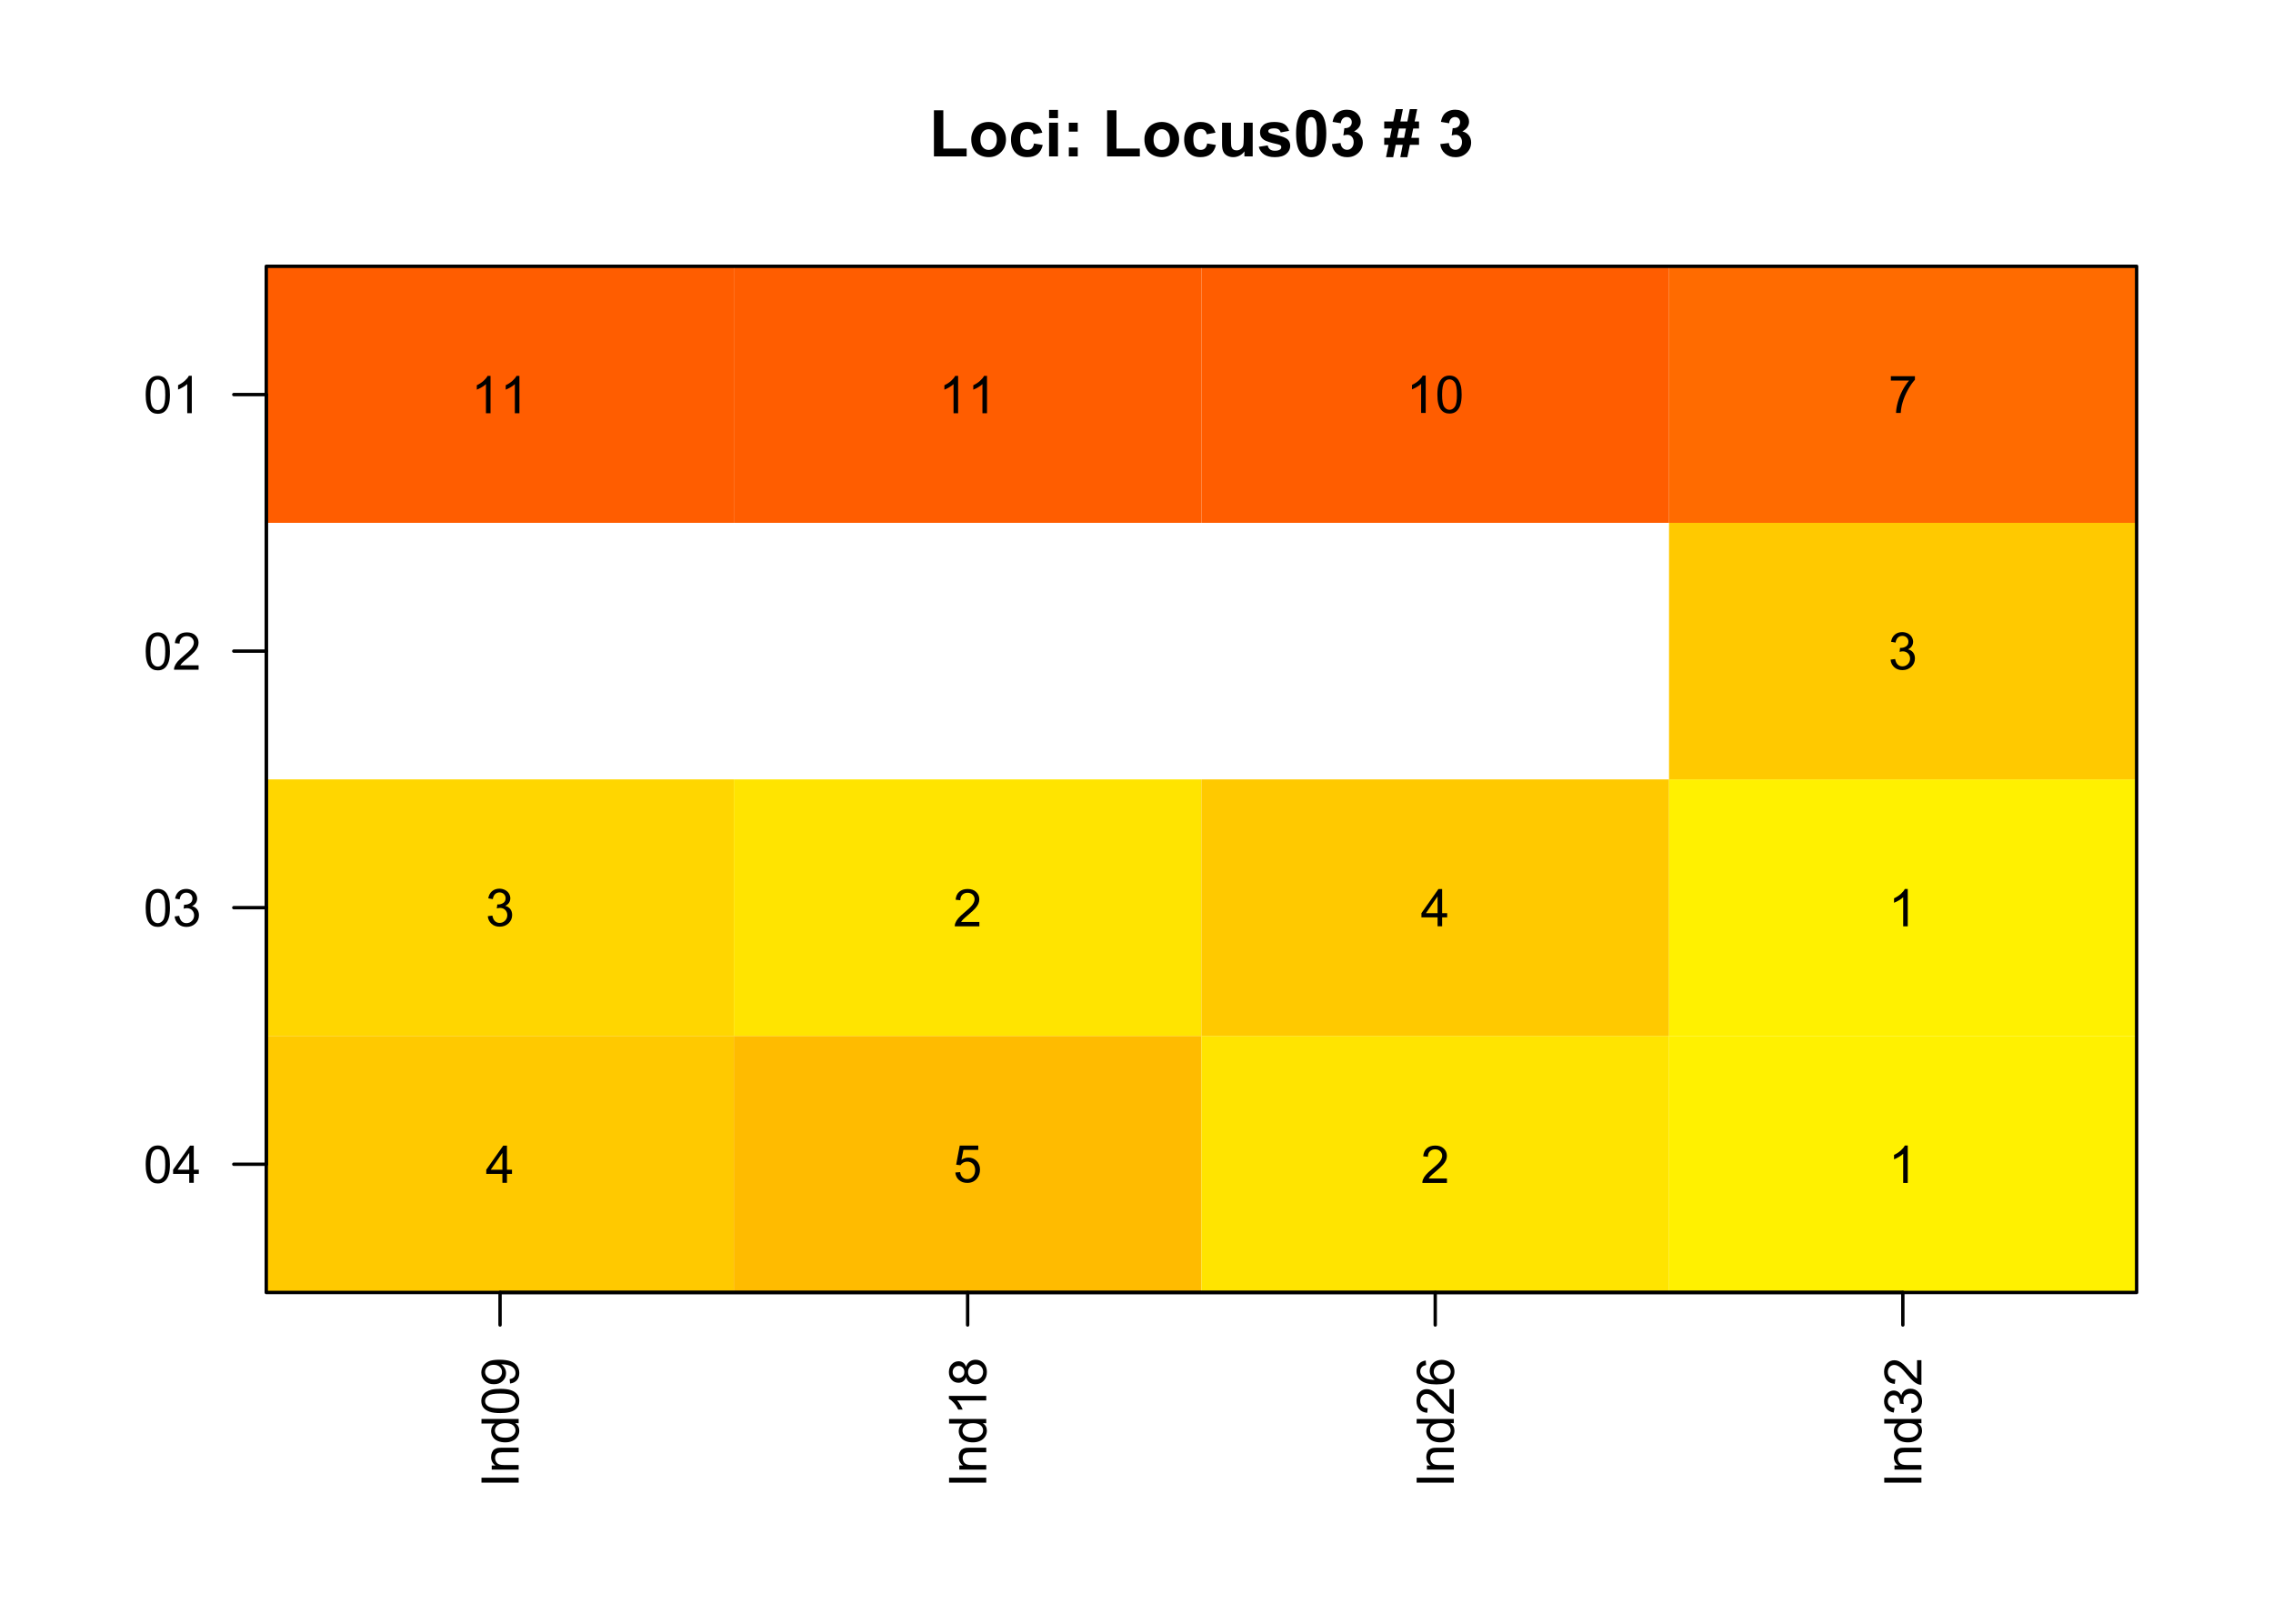 <?xml version="1.0" encoding="UTF-8"?>
<svg xmlns="http://www.w3.org/2000/svg" xmlns:xlink="http://www.w3.org/1999/xlink" width="504pt" height="360pt" viewBox="0 0 504 360" version="1.1">
<defs>
<g>
<symbol overflow="visible" id="glyph0-0">
<path style="stroke:none;" d="M 1.801 0 L 1.801 -9 L 9 -9 L 9 0 Z M 2.023 -0.227 L 8.773 -0.227 L 8.773 -8.773 L 2.023 -8.773 Z M 2.023 -0.227 "/>
</symbol>
<symbol overflow="visible" id="glyph0-1">
<path style="stroke:none;" d="M 1.105 0 L 1.105 -10.223 L 3.184 -10.223 L 3.184 -1.738 L 8.359 -1.738 L 8.359 0 Z M 1.105 0 "/>
</symbol>
<symbol overflow="visible" id="glyph0-2">
<path style="stroke:none;" d="M 0.578 -3.84 C 0.574 -4.492 0.734 -5.129 1.062 -5.742 C 1.383 -6.355 1.84 -6.824 2.434 -7.148 C 3.023 -7.473 3.688 -7.633 4.422 -7.637 C 5.551 -7.633 6.477 -7.266 7.199 -6.535 C 7.918 -5.797 8.277 -4.871 8.281 -3.754 C 8.277 -2.621 7.914 -1.684 7.188 -0.945 C 6.457 -0.203 5.539 0.164 4.438 0.168 C 3.75 0.164 3.098 0.012 2.477 -0.293 C 1.855 -0.602 1.383 -1.055 1.062 -1.652 C 0.734 -2.25 0.574 -2.977 0.578 -3.84 Z M 2.602 -3.734 C 2.602 -2.988 2.777 -2.422 3.129 -2.031 C 3.48 -1.637 3.914 -1.441 4.43 -1.441 C 4.945 -1.441 5.375 -1.637 5.727 -2.031 C 6.07 -2.422 6.246 -2.992 6.25 -3.746 C 6.246 -4.473 6.07 -5.035 5.727 -5.434 C 5.375 -5.824 4.945 -6.023 4.43 -6.027 C 3.914 -6.023 3.48 -5.824 3.129 -5.434 C 2.777 -5.035 2.602 -4.469 2.602 -3.734 Z M 2.602 -3.734 "/>
</symbol>
<symbol overflow="visible" id="glyph0-3">
<path style="stroke:none;" d="M 7.543 -5.258 L 5.598 -4.906 C 5.527 -5.293 5.379 -5.586 5.148 -5.785 C 4.914 -5.98 4.613 -6.082 4.246 -6.082 C 3.75 -6.082 3.355 -5.91 3.066 -5.57 C 2.77 -5.23 2.625 -4.664 2.629 -3.867 C 2.625 -2.98 2.773 -2.352 3.074 -1.988 C 3.371 -1.621 3.77 -1.441 4.273 -1.441 C 4.645 -1.441 4.953 -1.547 5.195 -1.762 C 5.434 -1.973 5.602 -2.34 5.703 -2.863 L 7.645 -2.531 C 7.438 -1.641 7.051 -0.965 6.48 -0.512 C 5.91 -0.059 5.145 0.164 4.184 0.168 C 3.09 0.164 2.219 -0.176 1.57 -0.863 C 0.922 -1.551 0.598 -2.508 0.598 -3.727 C 0.598 -4.957 0.922 -5.914 1.574 -6.605 C 2.223 -7.289 3.105 -7.633 4.219 -7.637 C 5.125 -7.633 5.848 -7.438 6.387 -7.047 C 6.922 -6.652 7.305 -6.055 7.543 -5.258 Z M 7.543 -5.258 "/>
</symbol>
<symbol overflow="visible" id="glyph0-4">
<path style="stroke:none;" d="M 1.035 -8.48 L 1.035 -10.309 L 3.008 -10.309 L 3.008 -8.48 Z M 1.035 0 L 1.035 -7.469 L 3.008 -7.469 L 3.008 0 Z M 1.035 0 "/>
</symbol>
<symbol overflow="visible" id="glyph0-5">
<path style="stroke:none;" d="M 1.414 -5.492 L 1.414 -7.469 L 3.391 -7.469 L 3.391 -5.492 Z M 1.414 0 L 1.414 -1.977 L 3.391 -1.977 L 3.391 0 Z M 1.414 0 "/>
</symbol>
<symbol overflow="visible" id="glyph0-6">
<path style="stroke:none;" d=""/>
</symbol>
<symbol overflow="visible" id="glyph0-7">
<path style="stroke:none;" d="M 5.949 0 L 5.949 -1.117 C 5.672 -0.715 5.316 -0.402 4.875 -0.176 C 4.43 0.051 3.961 0.164 3.473 0.168 C 2.969 0.164 2.52 0.059 2.125 -0.16 C 1.723 -0.379 1.434 -0.691 1.258 -1.09 C 1.078 -1.488 0.988 -2.039 0.992 -2.742 L 0.992 -7.469 L 2.969 -7.469 L 2.969 -4.035 C 2.965 -2.984 3 -2.34 3.074 -2.105 C 3.145 -1.863 3.277 -1.676 3.473 -1.543 C 3.664 -1.402 3.906 -1.336 4.203 -1.336 C 4.539 -1.336 4.844 -1.426 5.109 -1.613 C 5.375 -1.793 5.559 -2.023 5.66 -2.301 C 5.758 -2.574 5.805 -3.246 5.809 -4.316 L 5.809 -7.469 L 7.785 -7.469 L 7.785 0 Z M 5.949 0 "/>
</symbol>
<symbol overflow="visible" id="glyph0-8">
<path style="stroke:none;" d="M 0.336 -2.129 L 2.32 -2.434 C 2.402 -2.043 2.57 -1.75 2.832 -1.555 C 3.086 -1.352 3.449 -1.254 3.918 -1.258 C 4.426 -1.254 4.809 -1.348 5.07 -1.539 C 5.238 -1.668 5.324 -1.844 5.328 -2.066 C 5.324 -2.215 5.277 -2.34 5.188 -2.441 C 5.086 -2.531 4.867 -2.617 4.527 -2.699 C 2.93 -3.047 1.918 -3.367 1.496 -3.664 C 0.902 -4.062 0.609 -4.625 0.613 -5.344 C 0.609 -5.988 0.863 -6.531 1.379 -6.973 C 1.887 -7.414 2.68 -7.633 3.754 -7.637 C 4.773 -7.633 5.531 -7.469 6.031 -7.137 C 6.523 -6.801 6.867 -6.309 7.059 -5.66 L 5.195 -5.316 C 5.113 -5.602 4.961 -5.824 4.742 -5.98 C 4.516 -6.133 4.199 -6.211 3.789 -6.215 C 3.266 -6.211 2.895 -6.137 2.672 -5.996 C 2.52 -5.891 2.441 -5.758 2.445 -5.598 C 2.441 -5.453 2.508 -5.336 2.645 -5.238 C 2.816 -5.105 3.434 -4.918 4.488 -4.684 C 5.539 -4.441 6.273 -4.148 6.695 -3.805 C 7.105 -3.449 7.312 -2.961 7.312 -2.336 C 7.312 -1.648 7.023 -1.059 6.453 -0.57 C 5.879 -0.078 5.035 0.164 3.918 0.168 C 2.898 0.164 2.094 -0.039 1.5 -0.449 C 0.906 -0.859 0.516 -1.418 0.336 -2.129 Z M 0.336 -2.129 "/>
</symbol>
<symbol overflow="visible" id="glyph0-9">
<path style="stroke:none;" d="M 3.953 -10.352 C 4.949 -10.348 5.73 -9.992 6.293 -9.281 C 6.961 -8.438 7.293 -7.035 7.297 -5.082 C 7.293 -3.129 6.957 -1.73 6.285 -0.879 C 5.727 -0.176 4.949 0.176 3.953 0.176 C 2.945 0.176 2.137 -0.207 1.523 -0.98 C 0.91 -1.746 0.602 -3.121 0.605 -5.105 C 0.602 -7.043 0.941 -8.441 1.617 -9.297 C 2.172 -9.996 2.949 -10.348 3.953 -10.352 Z M 3.953 -8.711 C 3.711 -8.707 3.496 -8.629 3.312 -8.48 C 3.121 -8.324 2.977 -8.055 2.875 -7.664 C 2.738 -7.152 2.672 -6.289 2.672 -5.082 C 2.672 -3.871 2.73 -3.043 2.855 -2.59 C 2.973 -2.137 3.129 -1.836 3.316 -1.688 C 3.5 -1.535 3.711 -1.457 3.953 -1.461 C 4.188 -1.457 4.398 -1.535 4.59 -1.688 C 4.773 -1.84 4.922 -2.113 5.027 -2.512 C 5.16 -3.016 5.227 -3.871 5.23 -5.082 C 5.227 -6.289 5.164 -7.121 5.047 -7.574 C 4.922 -8.023 4.77 -8.324 4.586 -8.48 C 4.398 -8.629 4.188 -8.707 3.953 -8.711 Z M 3.953 -8.711 "/>
</symbol>
<symbol overflow="visible" id="glyph0-10">
<path style="stroke:none;" d="M 0.543 -2.734 L 2.453 -2.969 C 2.512 -2.477 2.676 -2.102 2.945 -1.848 C 3.211 -1.586 3.535 -1.457 3.918 -1.461 C 4.32 -1.457 4.664 -1.613 4.945 -1.926 C 5.223 -2.234 5.359 -2.652 5.363 -3.18 C 5.359 -3.672 5.227 -4.066 4.961 -4.359 C 4.691 -4.648 4.367 -4.793 3.988 -4.797 C 3.73 -4.793 3.426 -4.742 3.078 -4.648 L 3.297 -6.258 C 3.828 -6.242 4.234 -6.355 4.52 -6.605 C 4.797 -6.848 4.938 -7.176 4.941 -7.586 C 4.938 -7.93 4.836 -8.207 4.633 -8.414 C 4.426 -8.621 4.152 -8.723 3.812 -8.727 C 3.473 -8.723 3.184 -8.605 2.945 -8.375 C 2.703 -8.137 2.559 -7.797 2.512 -7.348 L 0.688 -7.656 C 0.812 -8.277 1.004 -8.777 1.262 -9.152 C 1.512 -9.523 1.867 -9.816 2.328 -10.031 C 2.781 -10.242 3.297 -10.348 3.867 -10.352 C 4.836 -10.348 5.613 -10.039 6.203 -9.422 C 6.684 -8.914 6.926 -8.34 6.926 -7.707 C 6.926 -6.797 6.43 -6.074 5.441 -5.539 C 6.031 -5.41 6.504 -5.129 6.859 -4.688 C 7.211 -4.246 7.387 -3.715 7.391 -3.094 C 7.387 -2.188 7.059 -1.414 6.398 -0.781 C 5.734 -0.141 4.91 0.176 3.93 0.176 C 2.996 0.176 2.223 -0.09 1.609 -0.629 C 0.992 -1.16 0.637 -1.863 0.543 -2.734 Z M 0.543 -2.734 "/>
</symbol>
<symbol overflow="visible" id="glyph0-11">
<path style="stroke:none;" d="M 1.082 -2.566 L 0.125 -2.566 L 0.125 -4.113 L 1.391 -4.113 L 1.812 -6.188 L 0.125 -6.188 L 0.125 -7.742 L 2.129 -7.742 L 2.688 -10.484 L 4.262 -10.484 L 3.707 -7.742 L 5.258 -7.742 L 5.801 -10.484 L 7.434 -10.484 L 6.871 -7.742 L 7.84 -7.742 L 7.84 -6.188 L 6.555 -6.188 L 6.133 -4.113 L 7.84 -4.113 L 7.84 -2.566 L 5.816 -2.566 L 5.258 0.176 L 3.691 0.176 L 4.234 -2.566 L 2.672 -2.566 L 2.117 0.176 L 0.527 0.176 Z M 3.395 -6.188 L 2.98 -4.113 L 4.543 -4.113 L 4.949 -6.188 Z M 3.395 -6.188 "/>
</symbol>
<symbol overflow="visible" id="glyph1-0">
<path style="stroke:none;" d="M 0 -1.441 L -7.199 -1.441 L -7.199 -7.199 L 0 -7.199 Z M -0.18 -1.621 L -0.18 -7.02 L -7.02 -7.02 L -7.02 -1.621 Z M -0.18 -1.621 "/>
</symbol>
<symbol overflow="visible" id="glyph1-1">
<path style="stroke:none;" d="M 0 -1.074 L -8.246 -1.074 L -8.246 -2.164 L 0 -2.164 Z M 0 -1.074 "/>
</symbol>
<symbol overflow="visible" id="glyph1-2">
<path style="stroke:none;" d="M 0 -0.758 L -5.973 -0.758 L -5.973 -1.672 L -5.125 -1.672 C -5.777 -2.105 -6.105 -2.738 -6.109 -3.57 C -6.105 -3.93 -6.039 -4.262 -5.914 -4.562 C -5.781 -4.863 -5.613 -5.09 -5.402 -5.242 C -5.191 -5.391 -4.941 -5.496 -4.656 -5.559 C -4.465 -5.594 -4.137 -5.613 -3.672 -5.613 L 0 -5.613 L 0 -4.602 L -3.633 -4.602 C -4.047 -4.598 -4.355 -4.559 -4.559 -4.48 C -4.762 -4.398 -4.922 -4.258 -5.047 -4.062 C -5.164 -3.859 -5.227 -3.625 -5.23 -3.359 C -5.227 -2.922 -5.09 -2.551 -4.82 -2.242 C -4.543 -1.926 -4.023 -1.77 -3.262 -1.773 L 0 -1.773 Z M 0 -0.758 "/>
</symbol>
<symbol overflow="visible" id="glyph1-3">
<path style="stroke:none;" d="M 0 -4.637 L -0.754 -4.637 C -0.16 -4.254 0.133 -3.699 0.137 -2.965 C 0.133 -2.488 0.004 -2.047 -0.258 -1.648 C -0.52 -1.246 -0.883 -0.938 -1.355 -0.723 C -1.824 -0.5 -2.367 -0.391 -2.98 -0.395 C -3.574 -0.391 -4.113 -0.492 -4.602 -0.691 C -5.086 -0.887 -5.461 -1.184 -5.719 -1.586 C -5.977 -1.98 -6.105 -2.426 -6.109 -2.918 C -6.105 -3.277 -6.027 -3.598 -5.879 -3.883 C -5.723 -4.16 -5.527 -4.387 -5.289 -4.566 L -8.246 -4.566 L -8.246 -5.574 L 0 -5.574 Z M -2.98 -1.434 C -2.211 -1.43 -1.641 -1.59 -1.266 -1.918 C -0.887 -2.238 -0.695 -2.621 -0.699 -3.059 C -0.695 -3.5 -0.875 -3.875 -1.238 -4.188 C -1.598 -4.496 -2.152 -4.652 -2.898 -4.652 C -3.715 -4.652 -4.312 -4.492 -4.695 -4.18 C -5.074 -3.859 -5.266 -3.473 -5.27 -3.016 C -5.266 -2.562 -5.082 -2.188 -4.719 -1.887 C -4.348 -1.582 -3.77 -1.43 -2.98 -1.434 Z M -2.98 -1.434 "/>
</symbol>
<symbol overflow="visible" id="glyph1-4">
<path style="stroke:none;" d="M -4.066 -0.477 C -5.043 -0.473 -5.828 -0.574 -6.422 -0.777 C -7.016 -0.977 -7.473 -1.273 -7.797 -1.672 C -8.117 -2.062 -8.277 -2.562 -8.281 -3.168 C -8.277 -3.609 -8.188 -3.996 -8.012 -4.332 C -7.832 -4.66 -7.578 -4.938 -7.242 -5.156 C -6.906 -5.375 -6.496 -5.543 -6.016 -5.668 C -5.531 -5.789 -4.883 -5.852 -4.066 -5.855 C -3.098 -5.852 -2.316 -5.754 -1.723 -5.555 C -1.129 -5.355 -0.668 -5.059 -0.344 -4.664 C -0.02 -4.27 0.141 -3.77 0.141 -3.168 C 0.141 -2.367 -0.145 -1.742 -0.715 -1.293 C -1.398 -0.746 -2.516 -0.473 -4.066 -0.477 Z M -4.066 -1.52 C -2.711 -1.516 -1.809 -1.676 -1.363 -1.992 C -0.914 -2.309 -0.691 -2.699 -0.691 -3.168 C -0.691 -3.629 -0.914 -4.02 -1.367 -4.34 C -1.812 -4.656 -2.715 -4.816 -4.066 -4.816 C -5.422 -4.816 -6.32 -4.656 -6.77 -4.34 C -7.215 -4.02 -7.441 -3.625 -7.441 -3.156 C -7.441 -2.688 -7.242 -2.316 -6.852 -2.043 C -6.344 -1.691 -5.418 -1.516 -4.066 -1.52 Z M -4.066 -1.52 "/>
</symbol>
<symbol overflow="visible" id="glyph1-5">
<path style="stroke:none;" d="M -1.906 -0.629 L -1.996 -1.602 C -1.539 -1.68 -1.207 -1.84 -1 -2.074 C -0.793 -2.309 -0.691 -2.605 -0.691 -2.969 C -0.691 -3.277 -0.762 -3.551 -0.906 -3.789 C -1.047 -4.02 -1.238 -4.211 -1.477 -4.363 C -1.711 -4.512 -2.031 -4.637 -2.438 -4.742 C -2.844 -4.84 -3.258 -4.891 -3.68 -4.895 C -3.723 -4.891 -3.789 -4.891 -3.883 -4.887 C -3.559 -4.684 -3.297 -4.406 -3.098 -4.059 C -2.895 -3.703 -2.793 -3.324 -2.797 -2.918 C -2.793 -2.234 -3.043 -1.656 -3.539 -1.184 C -4.031 -0.711 -4.684 -0.473 -5.496 -0.477 C -6.332 -0.473 -7.004 -0.719 -7.516 -1.215 C -8.023 -1.707 -8.277 -2.328 -8.281 -3.07 C -8.277 -3.605 -8.133 -4.094 -7.848 -4.539 C -7.555 -4.98 -7.145 -5.32 -6.613 -5.555 C -6.078 -5.785 -5.305 -5.898 -4.293 -5.902 C -3.234 -5.898 -2.395 -5.785 -1.773 -5.559 C -1.148 -5.328 -0.672 -4.988 -0.348 -4.535 C -0.02 -4.082 0.141 -3.551 0.141 -2.949 C 0.141 -2.301 -0.035 -1.773 -0.395 -1.367 C -0.75 -0.953 -1.254 -0.707 -1.906 -0.629 Z M -5.547 -4.777 C -6.125 -4.773 -6.586 -4.621 -6.93 -4.312 C -7.27 -4 -7.441 -3.625 -7.441 -3.195 C -7.441 -2.742 -7.258 -2.352 -6.891 -2.02 C -6.523 -1.684 -6.047 -1.516 -5.461 -1.52 C -4.938 -1.516 -4.512 -1.676 -4.184 -1.992 C -3.855 -2.309 -3.691 -2.699 -3.691 -3.168 C -3.691 -3.633 -3.855 -4.02 -4.184 -4.324 C -4.512 -4.625 -4.965 -4.773 -5.547 -4.777 Z M -5.547 -4.777 "/>
</symbol>
<symbol overflow="visible" id="glyph1-6">
<path style="stroke:none;" d="M 0 -4.293 L 0 -3.281 L -6.453 -3.281 C -6.215 -3.035 -5.984 -2.715 -5.754 -2.32 C -5.52 -1.922 -5.344 -1.566 -5.23 -1.254 L -6.211 -1.254 C -6.477 -1.82 -6.797 -2.312 -7.176 -2.738 C -7.555 -3.16 -7.922 -3.461 -8.281 -3.641 L -8.281 -4.293 Z M 0 -4.293 "/>
</symbol>
<symbol overflow="visible" id="glyph1-7">
<path style="stroke:none;" d="M -4.473 -2.035 C -4.621 -1.613 -4.84 -1.305 -5.129 -1.102 C -5.41 -0.898 -5.754 -0.797 -6.152 -0.797 C -6.754 -0.797 -7.258 -1.012 -7.668 -1.445 C -8.074 -1.875 -8.277 -2.449 -8.281 -3.168 C -8.277 -3.883 -8.07 -4.461 -7.652 -4.902 C -7.234 -5.34 -6.723 -5.559 -6.125 -5.562 C -5.738 -5.559 -5.406 -5.461 -5.125 -5.262 C -4.84 -5.059 -4.621 -4.754 -4.473 -4.348 C -4.301 -4.855 -4.035 -5.238 -3.672 -5.504 C -3.301 -5.766 -2.863 -5.898 -2.355 -5.902 C -1.652 -5.898 -1.059 -5.648 -0.578 -5.152 C -0.098 -4.652 0.141 -3.996 0.141 -3.184 C 0.141 -2.367 -0.098 -1.711 -0.582 -1.215 C -1.059 -0.715 -1.66 -0.469 -2.387 -0.469 C -2.918 -0.469 -3.367 -0.602 -3.73 -0.875 C -4.09 -1.141 -4.336 -1.527 -4.473 -2.035 Z M -6.188 -1.832 C -5.797 -1.828 -5.477 -1.953 -5.23 -2.207 C -4.98 -2.457 -4.855 -2.785 -4.859 -3.188 C -4.855 -3.578 -4.98 -3.898 -5.227 -4.148 C -5.473 -4.398 -5.773 -4.523 -6.133 -4.523 C -6.5 -4.523 -6.812 -4.395 -7.066 -4.137 C -7.32 -3.879 -7.445 -3.559 -7.449 -3.18 C -7.445 -2.789 -7.32 -2.469 -7.074 -2.215 C -6.824 -1.957 -6.531 -1.828 -6.188 -1.832 Z M -2.379 -1.508 C -2.09 -1.504 -1.809 -1.574 -1.539 -1.711 C -1.27 -1.848 -1.062 -2.051 -0.914 -2.32 C -0.766 -2.59 -0.691 -2.879 -0.691 -3.195 C -0.691 -3.676 -0.844 -4.078 -1.156 -4.395 C -1.465 -4.707 -1.863 -4.863 -2.344 -4.867 C -2.832 -4.863 -3.234 -4.699 -3.555 -4.379 C -3.871 -4.051 -4.031 -3.645 -4.031 -3.16 C -4.031 -2.68 -3.871 -2.285 -3.559 -1.977 C -3.242 -1.66 -2.852 -1.504 -2.379 -1.508 Z M -2.379 -1.508 "/>
</symbol>
<symbol overflow="visible" id="glyph1-8">
<path style="stroke:none;" d="M -0.973 -5.801 L 0 -5.801 L 0 -0.348 C -0.242 -0.336 -0.477 -0.379 -0.703 -0.469 C -1.074 -0.605 -1.438 -0.824 -1.801 -1.133 C -2.156 -1.438 -2.574 -1.879 -3.047 -2.457 C -3.781 -3.348 -4.363 -3.953 -4.793 -4.273 C -5.223 -4.586 -5.629 -4.746 -6.012 -4.746 C -6.41 -4.746 -6.746 -4.602 -7.027 -4.316 C -7.301 -4.027 -7.441 -3.652 -7.441 -3.195 C -7.441 -2.703 -7.293 -2.312 -7 -2.023 C -6.707 -1.727 -6.305 -1.582 -5.789 -1.582 L -5.895 -0.539 C -6.668 -0.609 -7.258 -0.875 -7.668 -1.344 C -8.074 -1.805 -8.277 -2.43 -8.281 -3.219 C -8.277 -4.008 -8.059 -4.637 -7.621 -5.098 C -7.18 -5.559 -6.637 -5.789 -5.992 -5.789 C -5.66 -5.789 -5.336 -5.719 -5.016 -5.586 C -4.695 -5.445 -4.359 -5.223 -4.008 -4.914 C -3.656 -4.598 -3.172 -4.078 -2.559 -3.352 C -2.047 -2.742 -1.699 -2.352 -1.52 -2.18 C -1.336 -2.008 -1.156 -1.863 -0.973 -1.754 Z M -0.973 -5.801 "/>
</symbol>
<symbol overflow="visible" id="glyph1-9">
<path style="stroke:none;" d="M -6.227 -5.73 L -6.148 -4.727 C -6.543 -4.633 -6.832 -4.504 -7.016 -4.344 C -7.301 -4.066 -7.445 -3.73 -7.449 -3.328 C -7.445 -3.008 -7.355 -2.723 -7.176 -2.48 C -6.941 -2.16 -6.602 -1.91 -6.156 -1.727 C -5.707 -1.543 -5.074 -1.449 -4.254 -1.441 C -4.621 -1.684 -4.895 -1.98 -5.078 -2.332 C -5.254 -2.684 -5.344 -3.051 -5.348 -3.441 C -5.344 -4.113 -5.094 -4.688 -4.602 -5.164 C -4.102 -5.637 -3.461 -5.875 -2.676 -5.879 C -2.156 -5.875 -1.676 -5.766 -1.234 -5.543 C -0.785 -5.316 -0.445 -5.008 -0.211 -4.621 C 0.023 -4.23 0.141 -3.789 0.141 -3.297 C 0.141 -2.449 -0.168 -1.762 -0.789 -1.23 C -1.41 -0.699 -2.434 -0.434 -3.859 -0.434 C -5.449 -0.434 -6.609 -0.727 -7.336 -1.316 C -7.965 -1.828 -8.277 -2.52 -8.281 -3.391 C -8.277 -4.035 -8.098 -4.566 -7.734 -4.984 C -7.367 -5.398 -6.863 -5.648 -6.227 -5.73 Z M -2.672 -1.598 C -2.32 -1.594 -1.984 -1.668 -1.668 -1.82 C -1.348 -1.965 -1.105 -2.172 -0.941 -2.441 C -0.773 -2.703 -0.691 -2.984 -0.691 -3.281 C -0.691 -3.707 -0.863 -4.074 -1.207 -4.383 C -1.551 -4.688 -2.02 -4.84 -2.617 -4.844 C -3.184 -4.84 -3.633 -4.688 -3.961 -4.387 C -4.289 -4.082 -4.453 -3.699 -4.453 -3.238 C -4.453 -2.781 -4.289 -2.395 -3.961 -2.074 C -3.633 -1.754 -3.203 -1.594 -2.672 -1.598 Z M -2.672 -1.598 "/>
</symbol>
<symbol overflow="visible" id="glyph1-10">
<path style="stroke:none;" d="M -2.176 -0.484 L -2.312 -1.496 C -1.738 -1.609 -1.324 -1.809 -1.07 -2.09 C -0.816 -2.367 -0.691 -2.707 -0.691 -3.109 C -0.691 -3.582 -0.855 -3.984 -1.188 -4.316 C -1.516 -4.641 -1.926 -4.805 -2.414 -4.809 C -2.875 -4.805 -3.258 -4.652 -3.562 -4.352 C -3.863 -4.047 -4.012 -3.66 -4.016 -3.195 C -4.012 -3 -3.977 -2.762 -3.902 -2.48 L -4.793 -2.594 C -4.785 -2.66 -4.781 -2.715 -4.781 -2.758 C -4.781 -3.184 -4.891 -3.57 -5.117 -3.918 C -5.34 -4.262 -5.688 -4.434 -6.16 -4.438 C -6.527 -4.434 -6.836 -4.309 -7.082 -4.059 C -7.324 -3.805 -7.445 -3.48 -7.449 -3.09 C -7.445 -2.691 -7.32 -2.363 -7.074 -2.102 C -6.824 -1.84 -6.453 -1.672 -5.961 -1.598 L -6.141 -0.586 C -6.82 -0.707 -7.344 -0.984 -7.719 -1.426 C -8.09 -1.863 -8.277 -2.41 -8.281 -3.066 C -8.277 -3.512 -8.18 -3.926 -7.988 -4.309 C -7.793 -4.684 -7.531 -4.973 -7.199 -5.176 C -6.863 -5.375 -6.508 -5.477 -6.137 -5.48 C -5.777 -5.477 -5.453 -5.383 -5.164 -5.191 C -4.867 -5 -4.637 -4.715 -4.465 -4.344 C -4.352 -4.828 -4.117 -5.207 -3.766 -5.477 C -3.41 -5.746 -2.969 -5.883 -2.438 -5.883 C -1.715 -5.883 -1.102 -5.617 -0.605 -5.094 C -0.105 -4.566 0.141 -3.906 0.145 -3.105 C 0.141 -2.379 -0.07 -1.777 -0.5 -1.301 C -0.93 -0.824 -1.488 -0.551 -2.176 -0.484 Z M -2.176 -0.484 "/>
</symbol>
<symbol overflow="visible" id="glyph2-0">
<path style="stroke:none;" d="M 1.441 0 L 1.441 -7.199 L 7.199 -7.199 L 7.199 0 Z M 1.621 -0.18 L 7.02 -0.18 L 7.02 -7.02 L 1.621 -7.02 Z M 1.621 -0.18 "/>
</symbol>
<symbol overflow="visible" id="glyph2-1">
<path style="stroke:none;" d="M 0.477 -4.066 C 0.473 -5.043 0.574 -5.828 0.777 -6.422 C 0.977 -7.016 1.273 -7.473 1.672 -7.797 C 2.062 -8.117 2.562 -8.277 3.168 -8.281 C 3.609 -8.277 3.996 -8.188 4.332 -8.012 C 4.66 -7.832 4.938 -7.578 5.156 -7.242 C 5.375 -6.906 5.543 -6.496 5.668 -6.016 C 5.789 -5.531 5.852 -4.883 5.855 -4.066 C 5.852 -3.098 5.754 -2.316 5.555 -1.723 C 5.355 -1.129 5.059 -0.668 4.664 -0.344 C 4.27 -0.02 3.77 0.141 3.168 0.141 C 2.367 0.141 1.742 -0.145 1.293 -0.715 C 0.746 -1.398 0.473 -2.516 0.477 -4.066 Z M 1.52 -4.066 C 1.516 -2.711 1.676 -1.809 1.992 -1.363 C 2.309 -0.914 2.699 -0.691 3.168 -0.691 C 3.629 -0.691 4.02 -0.914 4.34 -1.367 C 4.656 -1.812 4.816 -2.715 4.816 -4.066 C 4.816 -5.422 4.656 -6.32 4.34 -6.77 C 4.02 -7.215 3.625 -7.441 3.156 -7.441 C 2.688 -7.441 2.316 -7.242 2.043 -6.852 C 1.691 -6.344 1.516 -5.418 1.52 -4.066 Z M 1.52 -4.066 "/>
</symbol>
<symbol overflow="visible" id="glyph2-2">
<path style="stroke:none;" d="M 3.723 0 L 3.723 -1.973 L 0.145 -1.973 L 0.145 -2.902 L 3.91 -8.246 L 4.734 -8.246 L 4.734 -2.902 L 5.852 -2.902 L 5.852 -1.973 L 4.734 -1.973 L 4.734 0 Z M 3.723 -2.902 L 3.723 -6.621 L 1.141 -2.902 Z M 3.723 -2.902 "/>
</symbol>
<symbol overflow="visible" id="glyph2-3">
<path style="stroke:none;" d="M 0.484 -2.176 L 1.496 -2.312 C 1.609 -1.738 1.809 -1.324 2.09 -1.07 C 2.367 -0.816 2.707 -0.691 3.109 -0.691 C 3.582 -0.691 3.984 -0.855 4.316 -1.188 C 4.641 -1.516 4.805 -1.926 4.809 -2.414 C 4.805 -2.875 4.652 -3.258 4.352 -3.562 C 4.047 -3.863 3.66 -4.012 3.195 -4.016 C 3 -4.012 2.762 -3.977 2.48 -3.902 L 2.594 -4.793 C 2.66 -4.785 2.715 -4.781 2.758 -4.781 C 3.184 -4.781 3.57 -4.891 3.918 -5.117 C 4.262 -5.34 4.434 -5.688 4.438 -6.16 C 4.434 -6.527 4.309 -6.836 4.059 -7.082 C 3.805 -7.324 3.48 -7.445 3.09 -7.449 C 2.691 -7.445 2.363 -7.32 2.102 -7.074 C 1.84 -6.824 1.672 -6.453 1.598 -5.961 L 0.586 -6.141 C 0.707 -6.82 0.984 -7.344 1.426 -7.719 C 1.863 -8.09 2.41 -8.277 3.066 -8.281 C 3.512 -8.277 3.926 -8.18 4.309 -7.988 C 4.684 -7.793 4.973 -7.531 5.176 -7.199 C 5.375 -6.863 5.477 -6.508 5.48 -6.137 C 5.477 -5.777 5.383 -5.453 5.191 -5.164 C 5 -4.867 4.715 -4.637 4.344 -4.465 C 4.828 -4.352 5.207 -4.117 5.477 -3.766 C 5.746 -3.41 5.883 -2.969 5.883 -2.438 C 5.883 -1.715 5.617 -1.102 5.094 -0.605 C 4.566 -0.105 3.906 0.141 3.105 0.145 C 2.379 0.141 1.777 -0.07 1.301 -0.5 C 0.824 -0.93 0.551 -1.488 0.484 -2.176 Z M 0.484 -2.176 "/>
</symbol>
<symbol overflow="visible" id="glyph2-4">
<path style="stroke:none;" d="M 5.801 -0.973 L 5.801 0 L 0.348 0 C 0.336 -0.242 0.379 -0.477 0.469 -0.703 C 0.605 -1.074 0.824 -1.438 1.133 -1.801 C 1.438 -2.156 1.879 -2.574 2.457 -3.047 C 3.348 -3.781 3.953 -4.363 4.273 -4.793 C 4.586 -5.223 4.746 -5.629 4.746 -6.012 C 4.746 -6.41 4.602 -6.746 4.316 -7.027 C 4.027 -7.301 3.652 -7.441 3.195 -7.441 C 2.703 -7.441 2.312 -7.293 2.023 -7 C 1.727 -6.707 1.582 -6.305 1.582 -5.789 L 0.539 -5.895 C 0.609 -6.668 0.875 -7.258 1.344 -7.668 C 1.805 -8.074 2.43 -8.277 3.219 -8.281 C 4.008 -8.277 4.637 -8.059 5.098 -7.621 C 5.559 -7.18 5.789 -6.637 5.789 -5.992 C 5.789 -5.66 5.719 -5.336 5.586 -5.016 C 5.445 -4.695 5.223 -4.359 4.914 -4.008 C 4.598 -3.656 4.078 -3.172 3.352 -2.559 C 2.742 -2.047 2.352 -1.699 2.18 -1.52 C 2.008 -1.336 1.863 -1.156 1.754 -0.973 Z M 5.801 -0.973 "/>
</symbol>
<symbol overflow="visible" id="glyph2-5">
<path style="stroke:none;" d="M 4.293 0 L 3.281 0 L 3.281 -6.453 C 3.035 -6.215 2.715 -5.984 2.32 -5.754 C 1.922 -5.52 1.566 -5.344 1.254 -5.23 L 1.254 -6.211 C 1.82 -6.477 2.312 -6.797 2.738 -7.176 C 3.16 -7.555 3.461 -7.922 3.641 -8.281 L 4.293 -8.281 Z M 4.293 0 "/>
</symbol>
<symbol overflow="visible" id="glyph2-6">
<path style="stroke:none;" d="M 0.477 -2.16 L 1.543 -2.25 C 1.617 -1.73 1.801 -1.34 2.09 -1.082 C 2.375 -0.82 2.723 -0.691 3.129 -0.691 C 3.613 -0.691 4.023 -0.875 4.363 -1.242 C 4.699 -1.609 4.867 -2.098 4.871 -2.707 C 4.867 -3.281 4.707 -3.734 4.383 -4.07 C 4.059 -4.402 3.633 -4.57 3.109 -4.574 C 2.781 -4.57 2.488 -4.496 2.227 -4.352 C 1.961 -4.199 1.754 -4.008 1.609 -3.773 L 0.656 -3.898 L 1.457 -8.133 L 5.559 -8.133 L 5.559 -7.168 L 2.266 -7.168 L 1.824 -4.949 C 2.316 -5.293 2.836 -5.465 3.379 -5.469 C 4.098 -5.465 4.707 -5.215 5.203 -4.719 C 5.695 -4.219 5.941 -3.578 5.945 -2.797 C 5.941 -2.047 5.723 -1.402 5.293 -0.859 C 4.762 -0.191 4.043 0.141 3.129 0.141 C 2.379 0.141 1.766 -0.066 1.289 -0.488 C 0.812 -0.906 0.539 -1.465 0.477 -2.16 Z M 0.477 -2.16 "/>
</symbol>
<symbol overflow="visible" id="glyph2-7">
<path style="stroke:none;" d="M 0.547 -7.168 L 0.547 -8.141 L 5.883 -8.141 L 5.883 -7.352 C 5.359 -6.793 4.84 -6.051 4.324 -5.125 C 3.809 -4.195 3.41 -3.242 3.129 -2.266 C 2.926 -1.574 2.793 -0.82 2.738 0 L 1.699 0 C 1.707 -0.648 1.832 -1.43 2.078 -2.352 C 2.32 -3.266 2.672 -4.152 3.129 -5.008 C 3.582 -5.859 4.066 -6.578 4.586 -7.168 Z M 0.547 -7.168 "/>
</symbol>
</g>
<clipPath id="clip1">
  <path d="M 59.039 229 L 163 229 L 163 286.559 L 59.039 286.559 Z M 59.039 229 "/>
</clipPath>
<clipPath id="clip2">
  <path d="M 59.039 172 L 163 172 L 163 230 L 59.039 230 Z M 59.039 172 "/>
</clipPath>
<clipPath id="clip3">
  <path d="M 59.039 59.039 L 163 59.039 L 163 116 L 59.039 116 Z M 59.039 59.039 "/>
</clipPath>
<clipPath id="clip4">
  <path d="M 162 229 L 267 229 L 267 286.559 L 162 286.559 Z M 162 229 "/>
</clipPath>
<clipPath id="clip5">
  <path d="M 162 59.039 L 267 59.039 L 267 116 L 162 116 Z M 162 59.039 "/>
</clipPath>
<clipPath id="clip6">
  <path d="M 266 229 L 371 229 L 371 286.559 L 266 286.559 Z M 266 229 "/>
</clipPath>
<clipPath id="clip7">
  <path d="M 266 59.039 L 371 59.039 L 371 116 L 266 116 Z M 266 59.039 "/>
</clipPath>
<clipPath id="clip8">
  <path d="M 370 229 L 473.758 229 L 473.758 286.559 L 370 286.559 Z M 370 229 "/>
</clipPath>
<clipPath id="clip9">
  <path d="M 370 172 L 473.758 172 L 473.758 230 L 370 230 Z M 370 172 "/>
</clipPath>
<clipPath id="clip10">
  <path d="M 370 115 L 473.758 115 L 473.758 173 L 370 173 Z M 370 115 "/>
</clipPath>
<clipPath id="clip11">
  <path d="M 370 59.039 L 473.758 59.039 L 473.758 116 L 370 116 Z M 370 59.039 "/>
</clipPath>
</defs>
<g id="surface51">
<rect x="0" y="0" width="504" height="360" style="fill:rgb(100%,100%,100%);fill-opacity:1;stroke:none;"/>
<g style="fill:rgb(0%,0%,0%);fill-opacity:1;">
  <use xlink:href="#glyph0-1" x="205.98" y="34.676"/>
  <use xlink:href="#glyph0-2" x="214.777" y="34.676"/>
  <use xlink:href="#glyph0-3" x="223.573" y="34.676"/>
  <use xlink:href="#glyph0-4" x="231.581" y="34.676"/>
  <use xlink:href="#glyph0-5" x="235.582" y="34.676"/>
  <use xlink:href="#glyph0-6" x="240.377" y="34.676"/>
  <use xlink:href="#glyph0-1" x="244.378" y="34.676"/>
  <use xlink:href="#glyph0-2" x="253.174" y="34.676"/>
  <use xlink:href="#glyph0-3" x="261.97" y="34.676"/>
  <use xlink:href="#glyph0-7" x="269.979" y="34.676"/>
  <use xlink:href="#glyph0-8" x="278.775" y="34.676"/>
  <use xlink:href="#glyph0-9" x="286.784" y="34.676"/>
  <use xlink:href="#glyph0-10" x="294.792" y="34.676"/>
  <use xlink:href="#glyph0-6" x="302.801" y="34.676"/>
  <use xlink:href="#glyph0-11" x="306.802" y="34.676"/>
  <use xlink:href="#glyph0-6" x="314.81" y="34.676"/>
  <use xlink:href="#glyph0-10" x="318.811" y="34.676"/>
</g>
<g clip-path="url(#clip1)" clip-rule="nonzero">
<path style=" stroke:none;fill-rule:nonzero;fill:rgb(100%,78.824%,0%);fill-opacity:1;" d="M 59.039 286.559 L 162.719 286.559 L 162.719 229.68 L 59.039 229.68 Z M 59.039 286.559 "/>
</g>
<g clip-path="url(#clip2)" clip-rule="nonzero">
<path style=" stroke:none;fill-rule:nonzero;fill:rgb(100%,83.922%,0%);fill-opacity:1;" d="M 59.039 229.68 L 162.719 229.68 L 162.719 172.801 L 59.039 172.801 Z M 59.039 229.68 "/>
</g>
<g clip-path="url(#clip3)" clip-rule="nonzero">
<path style=" stroke:none;fill-rule:nonzero;fill:rgb(100%,36.471%,0%);fill-opacity:1;" d="M 59.039 115.922 L 162.719 115.922 L 162.719 59.043 L 59.039 59.043 Z M 59.039 115.922 "/>
</g>
<g clip-path="url(#clip4)" clip-rule="nonzero">
<path style=" stroke:none;fill-rule:nonzero;fill:rgb(100%,73.333%,0%);fill-opacity:1;" d="M 162.719 286.559 L 266.398 286.559 L 266.398 229.68 L 162.719 229.68 Z M 162.719 286.559 "/>
</g>
<path style=" stroke:none;fill-rule:nonzero;fill:rgb(100%,89.412%,0%);fill-opacity:1;" d="M 162.719 229.68 L 266.398 229.68 L 266.398 172.801 L 162.719 172.801 Z M 162.719 229.68 "/>
<g clip-path="url(#clip5)" clip-rule="nonzero">
<path style=" stroke:none;fill-rule:nonzero;fill:rgb(100%,36.471%,0%);fill-opacity:1;" d="M 162.719 115.922 L 266.398 115.922 L 266.398 59.043 L 162.719 59.043 Z M 162.719 115.922 "/>
</g>
<g clip-path="url(#clip6)" clip-rule="nonzero">
<path style=" stroke:none;fill-rule:nonzero;fill:rgb(100%,89.412%,0%);fill-opacity:1;" d="M 266.398 286.559 L 370.078 286.559 L 370.078 229.68 L 266.398 229.68 Z M 266.398 286.559 "/>
</g>
<path style=" stroke:none;fill-rule:nonzero;fill:rgb(100%,78.824%,0%);fill-opacity:1;" d="M 266.398 229.68 L 370.078 229.68 L 370.078 172.801 L 266.398 172.801 Z M 266.398 229.68 "/>
<g clip-path="url(#clip7)" clip-rule="nonzero">
<path style=" stroke:none;fill-rule:nonzero;fill:rgb(100%,36.471%,0%);fill-opacity:1;" d="M 266.398 115.922 L 370.078 115.922 L 370.078 59.043 L 266.398 59.043 Z M 266.398 115.922 "/>
</g>
<g clip-path="url(#clip8)" clip-rule="nonzero">
<path style=" stroke:none;fill-rule:nonzero;fill:rgb(100%,94.51%,0%);fill-opacity:1;" d="M 370.078 286.559 L 473.758 286.559 L 473.758 229.68 L 370.078 229.68 Z M 370.078 286.559 "/>
</g>
<g clip-path="url(#clip9)" clip-rule="nonzero">
<path style=" stroke:none;fill-rule:nonzero;fill:rgb(100%,94.51%,0%);fill-opacity:1;" d="M 370.078 229.68 L 473.758 229.68 L 473.758 172.801 L 370.078 172.801 Z M 370.078 229.68 "/>
</g>
<g clip-path="url(#clip10)" clip-rule="nonzero">
<path style=" stroke:none;fill-rule:nonzero;fill:rgb(100%,78.824%,0%);fill-opacity:1;" d="M 370.078 172.801 L 473.758 172.801 L 473.758 115.922 L 370.078 115.922 Z M 370.078 172.801 "/>
</g>
<g clip-path="url(#clip11)" clip-rule="nonzero">
<path style=" stroke:none;fill-rule:nonzero;fill:rgb(100%,41.961%,0%);fill-opacity:1;" d="M 370.078 115.922 L 473.758 115.922 L 473.758 59.043 L 370.078 59.043 Z M 370.078 115.922 "/>
</g>
<path style="fill:none;stroke-width:0.75;stroke-linecap:round;stroke-linejoin:round;stroke:rgb(0%,0%,0%);stroke-opacity:1;stroke-miterlimit:10;" d="M 110.879 286.559 L 421.922 286.559 "/>
<path style="fill:none;stroke-width:0.75;stroke-linecap:round;stroke-linejoin:round;stroke:rgb(0%,0%,0%);stroke-opacity:1;stroke-miterlimit:10;" d="M 110.879 286.559 L 110.879 293.762 "/>
<path style="fill:none;stroke-width:0.75;stroke-linecap:round;stroke-linejoin:round;stroke:rgb(0%,0%,0%);stroke-opacity:1;stroke-miterlimit:10;" d="M 214.559 286.559 L 214.559 293.762 "/>
<path style="fill:none;stroke-width:0.75;stroke-linecap:round;stroke-linejoin:round;stroke:rgb(0%,0%,0%);stroke-opacity:1;stroke-miterlimit:10;" d="M 318.238 286.559 L 318.238 293.762 "/>
<path style="fill:none;stroke-width:0.75;stroke-linecap:round;stroke-linejoin:round;stroke:rgb(0%,0%,0%);stroke-opacity:1;stroke-miterlimit:10;" d="M 421.922 286.559 L 421.922 293.762 "/>
<g style="fill:rgb(0%,0%,0%);fill-opacity:1;">
  <use xlink:href="#glyph1-1" x="115.004" y="329.789"/>
  <use xlink:href="#glyph1-2" x="115.004" y="326.588"/>
  <use xlink:href="#glyph1-3" x="115.004" y="320.182"/>
  <use xlink:href="#glyph1-4" x="115.004" y="313.775"/>
  <use xlink:href="#glyph1-5" x="115.004" y="307.368"/>
</g>
<g style="fill:rgb(0%,0%,0%);fill-opacity:1;">
  <use xlink:href="#glyph1-1" x="218.684" y="329.789"/>
  <use xlink:href="#glyph1-2" x="218.684" y="326.588"/>
  <use xlink:href="#glyph1-3" x="218.684" y="320.182"/>
  <use xlink:href="#glyph1-6" x="218.684" y="313.775"/>
  <use xlink:href="#glyph1-7" x="218.684" y="307.368"/>
</g>
<g style="fill:rgb(0%,0%,0%);fill-opacity:1;">
  <use xlink:href="#glyph1-1" x="322.363" y="329.789"/>
  <use xlink:href="#glyph1-2" x="322.363" y="326.588"/>
  <use xlink:href="#glyph1-3" x="322.363" y="320.182"/>
  <use xlink:href="#glyph1-8" x="322.363" y="313.775"/>
  <use xlink:href="#glyph1-9" x="322.363" y="307.368"/>
</g>
<g style="fill:rgb(0%,0%,0%);fill-opacity:1;">
  <use xlink:href="#glyph1-1" x="426.043" y="329.789"/>
  <use xlink:href="#glyph1-2" x="426.043" y="326.588"/>
  <use xlink:href="#glyph1-3" x="426.043" y="320.182"/>
  <use xlink:href="#glyph1-10" x="426.043" y="313.775"/>
  <use xlink:href="#glyph1-8" x="426.043" y="307.368"/>
</g>
<path style="fill:none;stroke-width:0.75;stroke-linecap:round;stroke-linejoin:round;stroke:rgb(0%,0%,0%);stroke-opacity:1;stroke-miterlimit:10;" d="M 59.039 258.121 L 59.039 87.48 "/>
<path style="fill:none;stroke-width:0.75;stroke-linecap:round;stroke-linejoin:round;stroke:rgb(0%,0%,0%);stroke-opacity:1;stroke-miterlimit:10;" d="M 59.039 258.121 L 51.84 258.121 "/>
<path style="fill:none;stroke-width:0.75;stroke-linecap:round;stroke-linejoin:round;stroke:rgb(0%,0%,0%);stroke-opacity:1;stroke-miterlimit:10;" d="M 59.039 201.238 L 51.84 201.238 "/>
<path style="fill:none;stroke-width:0.75;stroke-linecap:round;stroke-linejoin:round;stroke:rgb(0%,0%,0%);stroke-opacity:1;stroke-miterlimit:10;" d="M 59.039 144.359 L 51.84 144.359 "/>
<path style="fill:none;stroke-width:0.75;stroke-linecap:round;stroke-linejoin:round;stroke:rgb(0%,0%,0%);stroke-opacity:1;stroke-miterlimit:10;" d="M 59.039 87.48 L 51.84 87.48 "/>
<g style="fill:rgb(0%,0%,0%);fill-opacity:1;">
  <use xlink:href="#glyph2-1" x="31.828" y="262.242"/>
  <use xlink:href="#glyph2-2" x="38.235" y="262.242"/>
</g>
<g style="fill:rgb(0%,0%,0%);fill-opacity:1;">
  <use xlink:href="#glyph2-1" x="31.828" y="205.363"/>
  <use xlink:href="#glyph2-3" x="38.235" y="205.363"/>
</g>
<g style="fill:rgb(0%,0%,0%);fill-opacity:1;">
  <use xlink:href="#glyph2-1" x="31.828" y="148.484"/>
  <use xlink:href="#glyph2-4" x="38.235" y="148.484"/>
</g>
<g style="fill:rgb(0%,0%,0%);fill-opacity:1;">
  <use xlink:href="#glyph2-1" x="31.828" y="91.602"/>
  <use xlink:href="#glyph2-5" x="38.235" y="91.602"/>
</g>
<path style="fill:none;stroke-width:0.75;stroke-linecap:round;stroke-linejoin:round;stroke:rgb(0%,0%,0%);stroke-opacity:1;stroke-miterlimit:10;" d="M 59.039 286.559 L 473.762 286.559 L 473.762 59.039 L 59.039 59.039 L 59.039 286.559 "/>
<g style="fill:rgb(0%,0%,0%);fill-opacity:1;">
  <use xlink:href="#glyph2-2" x="107.676" y="262.242"/>
</g>
<g style="fill:rgb(0%,0%,0%);fill-opacity:1;">
  <use xlink:href="#glyph2-6" x="211.355" y="262.117"/>
</g>
<g style="fill:rgb(0%,0%,0%);fill-opacity:1;">
  <use xlink:href="#glyph2-4" x="315.035" y="262.262"/>
</g>
<g style="fill:rgb(0%,0%,0%);fill-opacity:1;">
  <use xlink:href="#glyph2-5" x="418.719" y="262.262"/>
</g>
<g style="fill:rgb(0%,0%,0%);fill-opacity:1;">
  <use xlink:href="#glyph2-3" x="107.676" y="205.309"/>
</g>
<g style="fill:rgb(0%,0%,0%);fill-opacity:1;">
  <use xlink:href="#glyph2-4" x="211.355" y="205.379"/>
</g>
<g style="fill:rgb(0%,0%,0%);fill-opacity:1;">
  <use xlink:href="#glyph2-2" x="315.035" y="205.363"/>
</g>
<g style="fill:rgb(0%,0%,0%);fill-opacity:1;">
  <use xlink:href="#glyph2-5" x="418.719" y="205.379"/>
</g>
<g style="fill:rgb(0%,0%,0%);fill-opacity:1;">
  <use xlink:href="#glyph2-3" x="418.719" y="148.426"/>
</g>
<g style="fill:rgb(0%,0%,0%);fill-opacity:1;">
  <use xlink:href="#glyph2-5" x="104.473" y="91.621"/>
  <use xlink:href="#glyph2-5" x="110.88" y="91.621"/>
</g>
<g style="fill:rgb(0%,0%,0%);fill-opacity:1;">
  <use xlink:href="#glyph2-5" x="208.152" y="91.621"/>
  <use xlink:href="#glyph2-5" x="214.559" y="91.621"/>
</g>
<g style="fill:rgb(0%,0%,0%);fill-opacity:1;">
  <use xlink:href="#glyph2-5" x="311.832" y="91.551"/>
  <use xlink:href="#glyph2-1" x="318.239" y="91.551"/>
</g>
<g style="fill:rgb(0%,0%,0%);fill-opacity:1;">
  <use xlink:href="#glyph2-7" x="418.719" y="91.551"/>
</g>
</g>
</svg>
